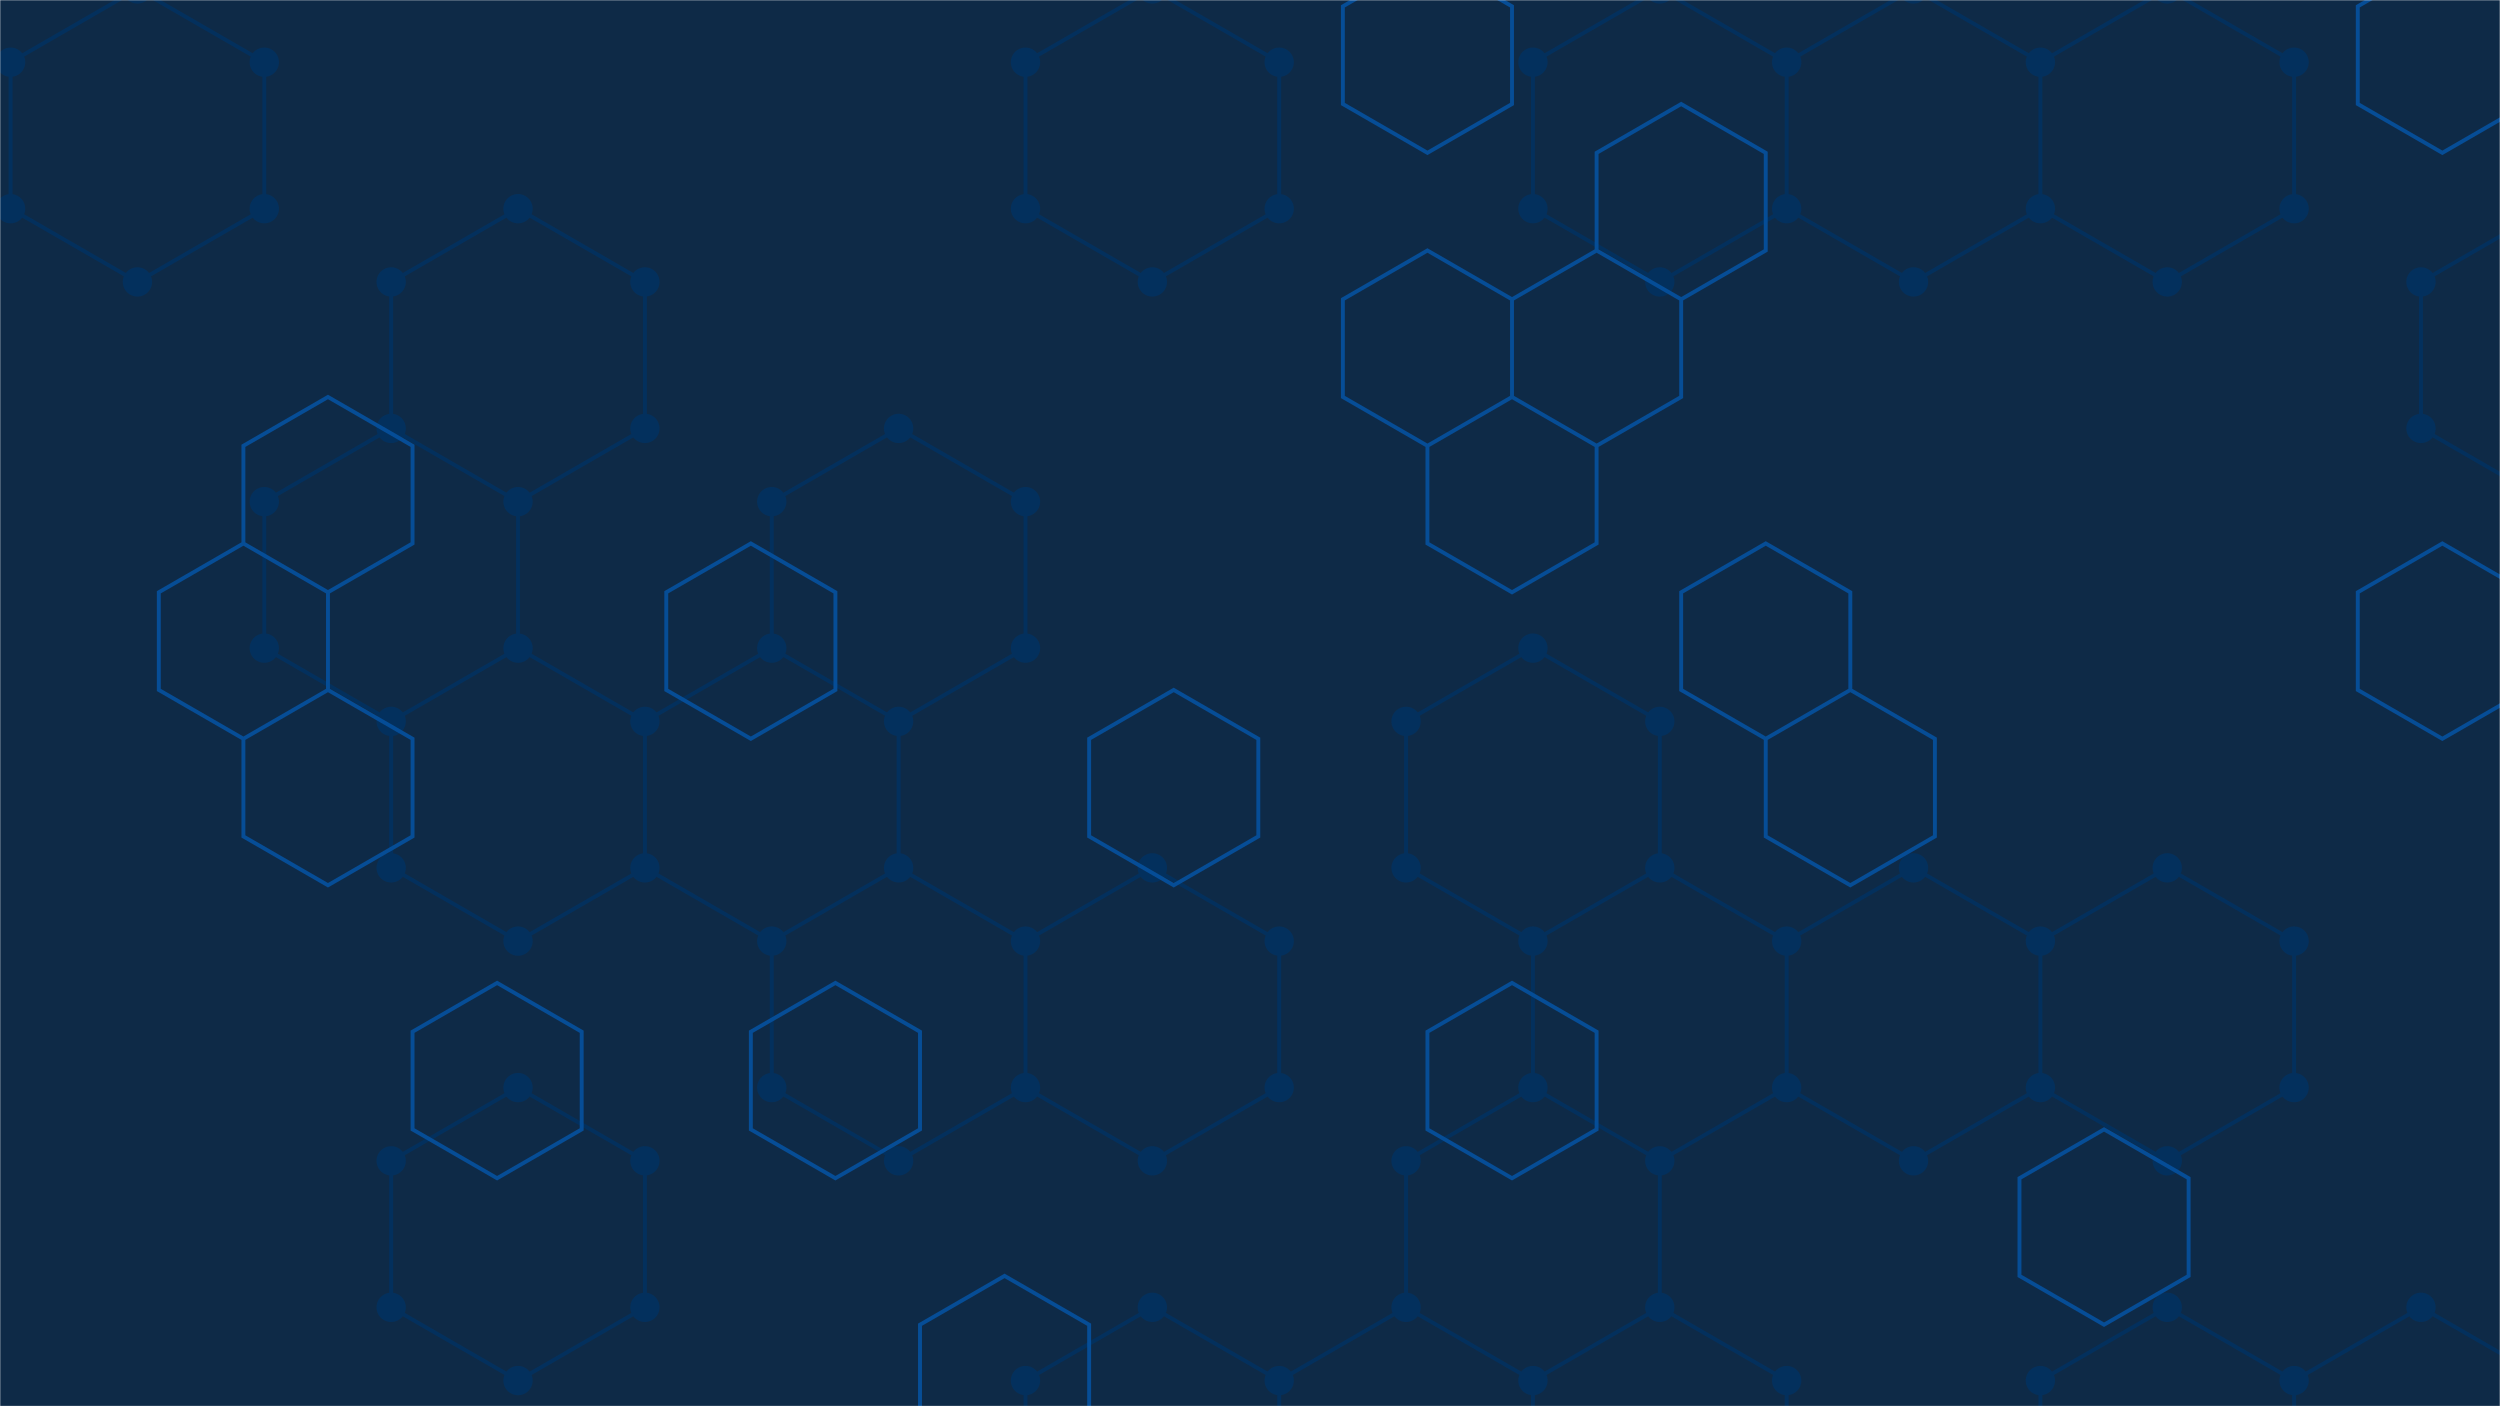 <svg xmlns="http://www.w3.org/2000/svg" version="1.1" xmlns:xlink="http://www.w3.org/1999/xlink" xmlns:svgjs="http://svgjs.dev/svgjs" width="1280" height="720" preserveAspectRatio="none" viewBox="0 0 1280 720"><g mask="url(&quot;#SvgjsMask1007&quot;)" fill="none"><rect width="1280" height="720" x="0" y="0" fill="#0e2a47"></rect><path d="M70.37 -5.65L135.32 31.85L135.32 106.85L70.37 144.35L5.42 106.85L5.42 31.85zM265.23 106.85L330.19 144.35L330.19 219.35L265.23 256.85L200.28 219.35L200.28 144.35zM200.28 219.35L265.23 256.85L265.23 331.85L200.28 369.35L135.32 331.85L135.32 256.85zM265.23 331.85L330.19 369.35L330.19 444.35L265.23 481.85L200.28 444.35L200.28 369.35zM265.23 556.85L330.19 594.35L330.19 669.35L265.23 706.85L200.28 669.35L200.28 594.35zM395.14 331.85L460.09 369.35L460.09 444.35L395.14 481.85L330.19 444.35L330.19 369.35zM460.09 219.35L525.05 256.85L525.05 331.85L460.09 369.35L395.14 331.85L395.14 256.85zM460.09 444.35L525.05 481.85L525.05 556.85L460.09 594.35L395.14 556.85L395.14 481.85zM590 -5.65L654.95 31.85L654.95 106.85L590 144.35L525.05 106.85L525.05 31.85zM590 444.35L654.95 481.85L654.95 556.85L590 594.35L525.05 556.85L525.05 481.85zM590 669.35L654.95 706.85L654.95 781.85L590 819.35L525.05 781.85L525.05 706.85zM784.86 331.85L849.82 369.35L849.82 444.35L784.86 481.85L719.91 444.35L719.91 369.35zM784.86 556.85L849.82 594.35L849.82 669.35L784.86 706.85L719.91 669.35L719.91 594.35zM719.91 669.35L784.86 706.85L784.86 781.85L719.91 819.35L654.95 781.85L654.95 706.85zM849.81 -5.65L914.77 31.85L914.77 106.85L849.81 144.35L784.86 106.85L784.86 31.85zM849.81 444.35L914.77 481.85L914.77 556.85L849.81 594.35L784.86 556.85L784.86 481.85zM849.81 669.35L914.77 706.85L914.77 781.85L849.81 819.35L784.86 781.85L784.86 706.85zM979.72 -5.65L1044.68 31.85L1044.68 106.85L979.72 144.35L914.77 106.85L914.77 31.85zM979.72 444.35L1044.68 481.85L1044.68 556.85L979.72 594.35L914.77 556.85L914.77 481.85zM1109.63 -5.65L1174.58 31.85L1174.58 106.85L1109.63 144.35L1044.68 106.85L1044.68 31.85zM1109.63 444.35L1174.58 481.85L1174.58 556.85L1109.63 594.35L1044.68 556.85L1044.68 481.85zM1109.63 669.35L1174.58 706.85L1174.58 781.85L1109.63 819.35L1044.68 781.85L1044.68 706.85zM1304.49 106.85L1369.44 144.35L1369.44 219.35L1304.49 256.85L1239.54 219.35L1239.54 144.35zM1239.54 669.35L1304.49 706.85L1304.49 781.85L1239.54 819.35L1174.58 781.85L1174.58 706.85z" stroke="#03305d" stroke-width="2"></path><path d="M62.87 -5.65 a7.5 7.5 0 1 0 15 0 a7.5 7.5 0 1 0 -15 0zM127.82 31.85 a7.5 7.5 0 1 0 15 0 a7.5 7.5 0 1 0 -15 0zM127.82 106.85 a7.5 7.5 0 1 0 15 0 a7.5 7.5 0 1 0 -15 0zM62.87 144.35 a7.5 7.5 0 1 0 15 0 a7.5 7.5 0 1 0 -15 0zM-2.08 106.85 a7.5 7.5 0 1 0 15 0 a7.5 7.5 0 1 0 -15 0zM-2.08 31.85 a7.5 7.5 0 1 0 15 0 a7.5 7.5 0 1 0 -15 0zM257.73 106.85 a7.5 7.5 0 1 0 15 0 a7.5 7.5 0 1 0 -15 0zM322.69 144.35 a7.5 7.5 0 1 0 15 0 a7.5 7.5 0 1 0 -15 0zM322.69 219.35 a7.5 7.5 0 1 0 15 0 a7.5 7.5 0 1 0 -15 0zM257.73 256.85 a7.5 7.5 0 1 0 15 0 a7.5 7.5 0 1 0 -15 0zM192.78 219.35 a7.5 7.5 0 1 0 15 0 a7.5 7.5 0 1 0 -15 0zM192.78 144.35 a7.5 7.5 0 1 0 15 0 a7.5 7.5 0 1 0 -15 0zM257.73 331.85 a7.5 7.5 0 1 0 15 0 a7.5 7.5 0 1 0 -15 0zM192.78 369.35 a7.5 7.5 0 1 0 15 0 a7.5 7.5 0 1 0 -15 0zM127.82 331.85 a7.5 7.5 0 1 0 15 0 a7.5 7.5 0 1 0 -15 0zM127.82 256.85 a7.5 7.5 0 1 0 15 0 a7.5 7.5 0 1 0 -15 0zM322.69 369.35 a7.5 7.5 0 1 0 15 0 a7.5 7.5 0 1 0 -15 0zM322.69 444.35 a7.5 7.5 0 1 0 15 0 a7.5 7.5 0 1 0 -15 0zM257.73 481.85 a7.5 7.5 0 1 0 15 0 a7.5 7.5 0 1 0 -15 0zM192.78 444.35 a7.5 7.5 0 1 0 15 0 a7.5 7.5 0 1 0 -15 0zM257.73 556.85 a7.5 7.5 0 1 0 15 0 a7.5 7.5 0 1 0 -15 0zM322.69 594.35 a7.5 7.5 0 1 0 15 0 a7.5 7.5 0 1 0 -15 0zM322.69 669.35 a7.5 7.5 0 1 0 15 0 a7.5 7.5 0 1 0 -15 0zM257.73 706.85 a7.5 7.5 0 1 0 15 0 a7.5 7.5 0 1 0 -15 0zM192.78 669.35 a7.5 7.5 0 1 0 15 0 a7.5 7.5 0 1 0 -15 0zM192.78 594.35 a7.5 7.5 0 1 0 15 0 a7.5 7.5 0 1 0 -15 0zM387.64 331.85 a7.5 7.5 0 1 0 15 0 a7.5 7.5 0 1 0 -15 0zM452.59 369.35 a7.5 7.5 0 1 0 15 0 a7.5 7.5 0 1 0 -15 0zM452.59 444.35 a7.5 7.5 0 1 0 15 0 a7.5 7.5 0 1 0 -15 0zM387.64 481.85 a7.5 7.5 0 1 0 15 0 a7.5 7.5 0 1 0 -15 0zM452.59 219.35 a7.5 7.5 0 1 0 15 0 a7.5 7.5 0 1 0 -15 0zM517.55 256.85 a7.5 7.5 0 1 0 15 0 a7.5 7.5 0 1 0 -15 0zM517.55 331.85 a7.5 7.5 0 1 0 15 0 a7.5 7.5 0 1 0 -15 0zM387.64 256.85 a7.5 7.5 0 1 0 15 0 a7.5 7.5 0 1 0 -15 0zM517.55 481.85 a7.5 7.5 0 1 0 15 0 a7.5 7.5 0 1 0 -15 0zM517.55 556.85 a7.5 7.5 0 1 0 15 0 a7.5 7.5 0 1 0 -15 0zM452.59 594.35 a7.5 7.5 0 1 0 15 0 a7.5 7.5 0 1 0 -15 0zM387.64 556.85 a7.5 7.5 0 1 0 15 0 a7.5 7.5 0 1 0 -15 0zM582.5 -5.65 a7.5 7.5 0 1 0 15 0 a7.5 7.5 0 1 0 -15 0zM647.45 31.85 a7.5 7.5 0 1 0 15 0 a7.5 7.5 0 1 0 -15 0zM647.45 106.85 a7.5 7.5 0 1 0 15 0 a7.5 7.5 0 1 0 -15 0zM582.5 144.35 a7.5 7.5 0 1 0 15 0 a7.5 7.5 0 1 0 -15 0zM517.55 106.85 a7.5 7.5 0 1 0 15 0 a7.5 7.5 0 1 0 -15 0zM517.55 31.85 a7.5 7.5 0 1 0 15 0 a7.5 7.5 0 1 0 -15 0zM582.5 444.35 a7.5 7.5 0 1 0 15 0 a7.5 7.5 0 1 0 -15 0zM647.45 481.85 a7.5 7.5 0 1 0 15 0 a7.5 7.5 0 1 0 -15 0zM647.45 556.85 a7.5 7.5 0 1 0 15 0 a7.5 7.5 0 1 0 -15 0zM582.5 594.35 a7.5 7.5 0 1 0 15 0 a7.5 7.5 0 1 0 -15 0zM582.5 669.35 a7.5 7.5 0 1 0 15 0 a7.5 7.5 0 1 0 -15 0zM647.45 706.85 a7.5 7.5 0 1 0 15 0 a7.5 7.5 0 1 0 -15 0zM647.45 781.85 a7.5 7.5 0 1 0 15 0 a7.5 7.5 0 1 0 -15 0zM582.5 819.35 a7.5 7.5 0 1 0 15 0 a7.5 7.5 0 1 0 -15 0zM517.55 781.85 a7.5 7.5 0 1 0 15 0 a7.5 7.5 0 1 0 -15 0zM517.55 706.85 a7.5 7.5 0 1 0 15 0 a7.5 7.5 0 1 0 -15 0zM777.36 331.85 a7.5 7.5 0 1 0 15 0 a7.5 7.5 0 1 0 -15 0zM842.32 369.35 a7.5 7.5 0 1 0 15 0 a7.5 7.5 0 1 0 -15 0zM842.32 444.35 a7.5 7.5 0 1 0 15 0 a7.5 7.5 0 1 0 -15 0zM777.36 481.85 a7.5 7.5 0 1 0 15 0 a7.5 7.5 0 1 0 -15 0zM712.41 444.35 a7.5 7.5 0 1 0 15 0 a7.5 7.5 0 1 0 -15 0zM712.41 369.35 a7.5 7.5 0 1 0 15 0 a7.5 7.5 0 1 0 -15 0zM777.36 556.85 a7.5 7.5 0 1 0 15 0 a7.5 7.5 0 1 0 -15 0zM842.32 594.35 a7.5 7.5 0 1 0 15 0 a7.5 7.5 0 1 0 -15 0zM842.32 669.35 a7.5 7.5 0 1 0 15 0 a7.5 7.5 0 1 0 -15 0zM777.36 706.85 a7.5 7.5 0 1 0 15 0 a7.5 7.5 0 1 0 -15 0zM712.41 669.35 a7.5 7.5 0 1 0 15 0 a7.5 7.5 0 1 0 -15 0zM712.41 594.35 a7.5 7.5 0 1 0 15 0 a7.5 7.5 0 1 0 -15 0zM777.36 781.85 a7.5 7.5 0 1 0 15 0 a7.5 7.5 0 1 0 -15 0zM712.41 819.35 a7.5 7.5 0 1 0 15 0 a7.5 7.5 0 1 0 -15 0zM842.31 -5.65 a7.5 7.5 0 1 0 15 0 a7.5 7.5 0 1 0 -15 0zM907.27 31.85 a7.5 7.5 0 1 0 15 0 a7.5 7.5 0 1 0 -15 0zM907.27 106.85 a7.5 7.5 0 1 0 15 0 a7.5 7.5 0 1 0 -15 0zM842.31 144.35 a7.5 7.5 0 1 0 15 0 a7.5 7.5 0 1 0 -15 0zM777.36 106.85 a7.5 7.5 0 1 0 15 0 a7.5 7.5 0 1 0 -15 0zM777.36 31.85 a7.5 7.5 0 1 0 15 0 a7.5 7.5 0 1 0 -15 0zM842.31 444.35 a7.5 7.5 0 1 0 15 0 a7.5 7.5 0 1 0 -15 0zM907.27 481.85 a7.5 7.5 0 1 0 15 0 a7.5 7.5 0 1 0 -15 0zM907.27 556.85 a7.5 7.5 0 1 0 15 0 a7.5 7.5 0 1 0 -15 0zM842.31 594.35 a7.5 7.5 0 1 0 15 0 a7.5 7.5 0 1 0 -15 0zM842.31 669.35 a7.5 7.5 0 1 0 15 0 a7.5 7.5 0 1 0 -15 0zM907.27 706.85 a7.5 7.5 0 1 0 15 0 a7.5 7.5 0 1 0 -15 0zM907.27 781.85 a7.5 7.5 0 1 0 15 0 a7.5 7.5 0 1 0 -15 0zM842.31 819.35 a7.5 7.5 0 1 0 15 0 a7.5 7.5 0 1 0 -15 0zM972.22 -5.65 a7.5 7.5 0 1 0 15 0 a7.5 7.5 0 1 0 -15 0zM1037.18 31.85 a7.5 7.5 0 1 0 15 0 a7.5 7.5 0 1 0 -15 0zM1037.18 106.85 a7.5 7.5 0 1 0 15 0 a7.5 7.5 0 1 0 -15 0zM972.22 144.35 a7.5 7.5 0 1 0 15 0 a7.5 7.5 0 1 0 -15 0zM972.22 444.35 a7.5 7.5 0 1 0 15 0 a7.5 7.5 0 1 0 -15 0zM1037.18 481.85 a7.5 7.5 0 1 0 15 0 a7.5 7.5 0 1 0 -15 0zM1037.18 556.85 a7.5 7.5 0 1 0 15 0 a7.5 7.5 0 1 0 -15 0zM972.22 594.35 a7.5 7.5 0 1 0 15 0 a7.5 7.5 0 1 0 -15 0zM1102.13 -5.65 a7.5 7.5 0 1 0 15 0 a7.5 7.5 0 1 0 -15 0zM1167.08 31.85 a7.5 7.5 0 1 0 15 0 a7.5 7.5 0 1 0 -15 0zM1167.08 106.85 a7.5 7.5 0 1 0 15 0 a7.5 7.5 0 1 0 -15 0zM1102.13 144.35 a7.5 7.5 0 1 0 15 0 a7.5 7.5 0 1 0 -15 0zM1102.13 444.35 a7.5 7.5 0 1 0 15 0 a7.5 7.5 0 1 0 -15 0zM1167.08 481.85 a7.5 7.5 0 1 0 15 0 a7.5 7.5 0 1 0 -15 0zM1167.08 556.85 a7.5 7.5 0 1 0 15 0 a7.5 7.5 0 1 0 -15 0zM1102.13 594.35 a7.5 7.5 0 1 0 15 0 a7.5 7.5 0 1 0 -15 0zM1102.13 669.35 a7.5 7.5 0 1 0 15 0 a7.5 7.5 0 1 0 -15 0zM1167.08 706.85 a7.5 7.5 0 1 0 15 0 a7.5 7.5 0 1 0 -15 0zM1167.08 781.85 a7.5 7.5 0 1 0 15 0 a7.5 7.5 0 1 0 -15 0zM1102.13 819.35 a7.5 7.5 0 1 0 15 0 a7.5 7.5 0 1 0 -15 0zM1037.18 781.85 a7.5 7.5 0 1 0 15 0 a7.5 7.5 0 1 0 -15 0zM1037.18 706.85 a7.5 7.5 0 1 0 15 0 a7.5 7.5 0 1 0 -15 0zM1296.99 106.85 a7.5 7.5 0 1 0 15 0 a7.5 7.5 0 1 0 -15 0zM1361.94 144.35 a7.5 7.5 0 1 0 15 0 a7.5 7.5 0 1 0 -15 0zM1361.94 219.35 a7.5 7.5 0 1 0 15 0 a7.5 7.5 0 1 0 -15 0zM1296.99 256.85 a7.5 7.5 0 1 0 15 0 a7.5 7.5 0 1 0 -15 0zM1232.04 219.35 a7.5 7.5 0 1 0 15 0 a7.5 7.5 0 1 0 -15 0zM1232.04 144.35 a7.5 7.5 0 1 0 15 0 a7.5 7.5 0 1 0 -15 0zM1232.04 669.35 a7.5 7.5 0 1 0 15 0 a7.5 7.5 0 1 0 -15 0zM1296.99 706.85 a7.5 7.5 0 1 0 15 0 a7.5 7.5 0 1 0 -15 0zM1296.99 781.85 a7.5 7.5 0 1 0 15 0 a7.5 7.5 0 1 0 -15 0zM1232.04 819.35 a7.5 7.5 0 1 0 15 0 a7.5 7.5 0 1 0 -15 0z" fill="#03305d"></path><path d="M167.92 203.25L211.22 228.25L211.22 278.25L167.92 303.25L124.62 278.25L124.62 228.25zM124.62 278.25L167.92 303.25L167.92 353.25L124.62 378.25L81.31 353.25L81.31 303.25zM167.92 353.25L211.22 378.25L211.22 428.25L167.92 453.25L124.62 428.25L124.62 378.25zM254.52 503.25L297.82 528.25L297.82 578.25L254.52 603.25L211.22 578.25L211.22 528.25zM384.43 278.25L427.73 303.25L427.73 353.25L384.43 378.25L341.13 353.25L341.13 303.25zM427.73 503.25L471.04 528.25L471.04 578.25L427.73 603.25L384.43 578.25L384.43 528.25zM384.43 728.25L427.73 753.25L427.73 803.25L384.43 828.25L341.13 803.25L341.13 753.25zM514.34 653.25L557.64 678.25L557.64 728.25L514.34 753.25L471.04 728.25L471.04 678.25zM471.04 728.25L514.34 753.25L514.34 803.25L471.04 828.25L427.73 803.25L427.73 753.25zM600.94 353.25L644.25 378.25L644.25 428.25L600.94 453.25L557.64 428.25L557.64 378.25zM730.85 -21.75L774.15 3.25L774.15 53.25L730.85 78.25L687.55 53.25L687.55 3.25zM730.85 128.25L774.15 153.25L774.15 203.25L730.85 228.25L687.55 203.25L687.55 153.25zM774.15 203.25L817.46 228.25L817.46 278.25L774.15 303.25L730.85 278.25L730.85 228.25zM774.15 503.25L817.46 528.25L817.46 578.25L774.15 603.25L730.85 578.25L730.85 528.25zM860.76 53.25L904.06 78.25L904.06 128.25L860.76 153.25L817.46 128.25L817.46 78.25zM817.46 128.25L860.76 153.25L860.76 203.25L817.46 228.25L774.15 203.25L774.15 153.25zM904.06 278.25L947.36 303.25L947.36 353.25L904.06 378.25L860.76 353.25L860.76 303.25zM947.36 353.25L990.67 378.25L990.67 428.25L947.36 453.25L904.06 428.25L904.06 378.25zM1077.27 578.25L1120.57 603.25L1120.57 653.25L1077.27 678.25L1033.97 653.25L1033.97 603.25zM1077.27 728.25L1120.57 753.25L1120.57 803.25L1077.27 828.25L1033.97 803.25L1033.97 753.25zM1250.48 -21.75L1293.78 3.25L1293.78 53.25L1250.48 78.25L1207.18 53.25L1207.18 3.25zM1250.48 278.25L1293.78 303.25L1293.78 353.25L1250.48 378.25L1207.18 353.25L1207.18 303.25z" stroke="rgba(6, 80, 156, 0.93)" stroke-width="2"></path></g><defs><mask id="SvgjsMask1007"><rect width="1280" height="720" fill="#ffffff"></rect></mask></defs></svg>